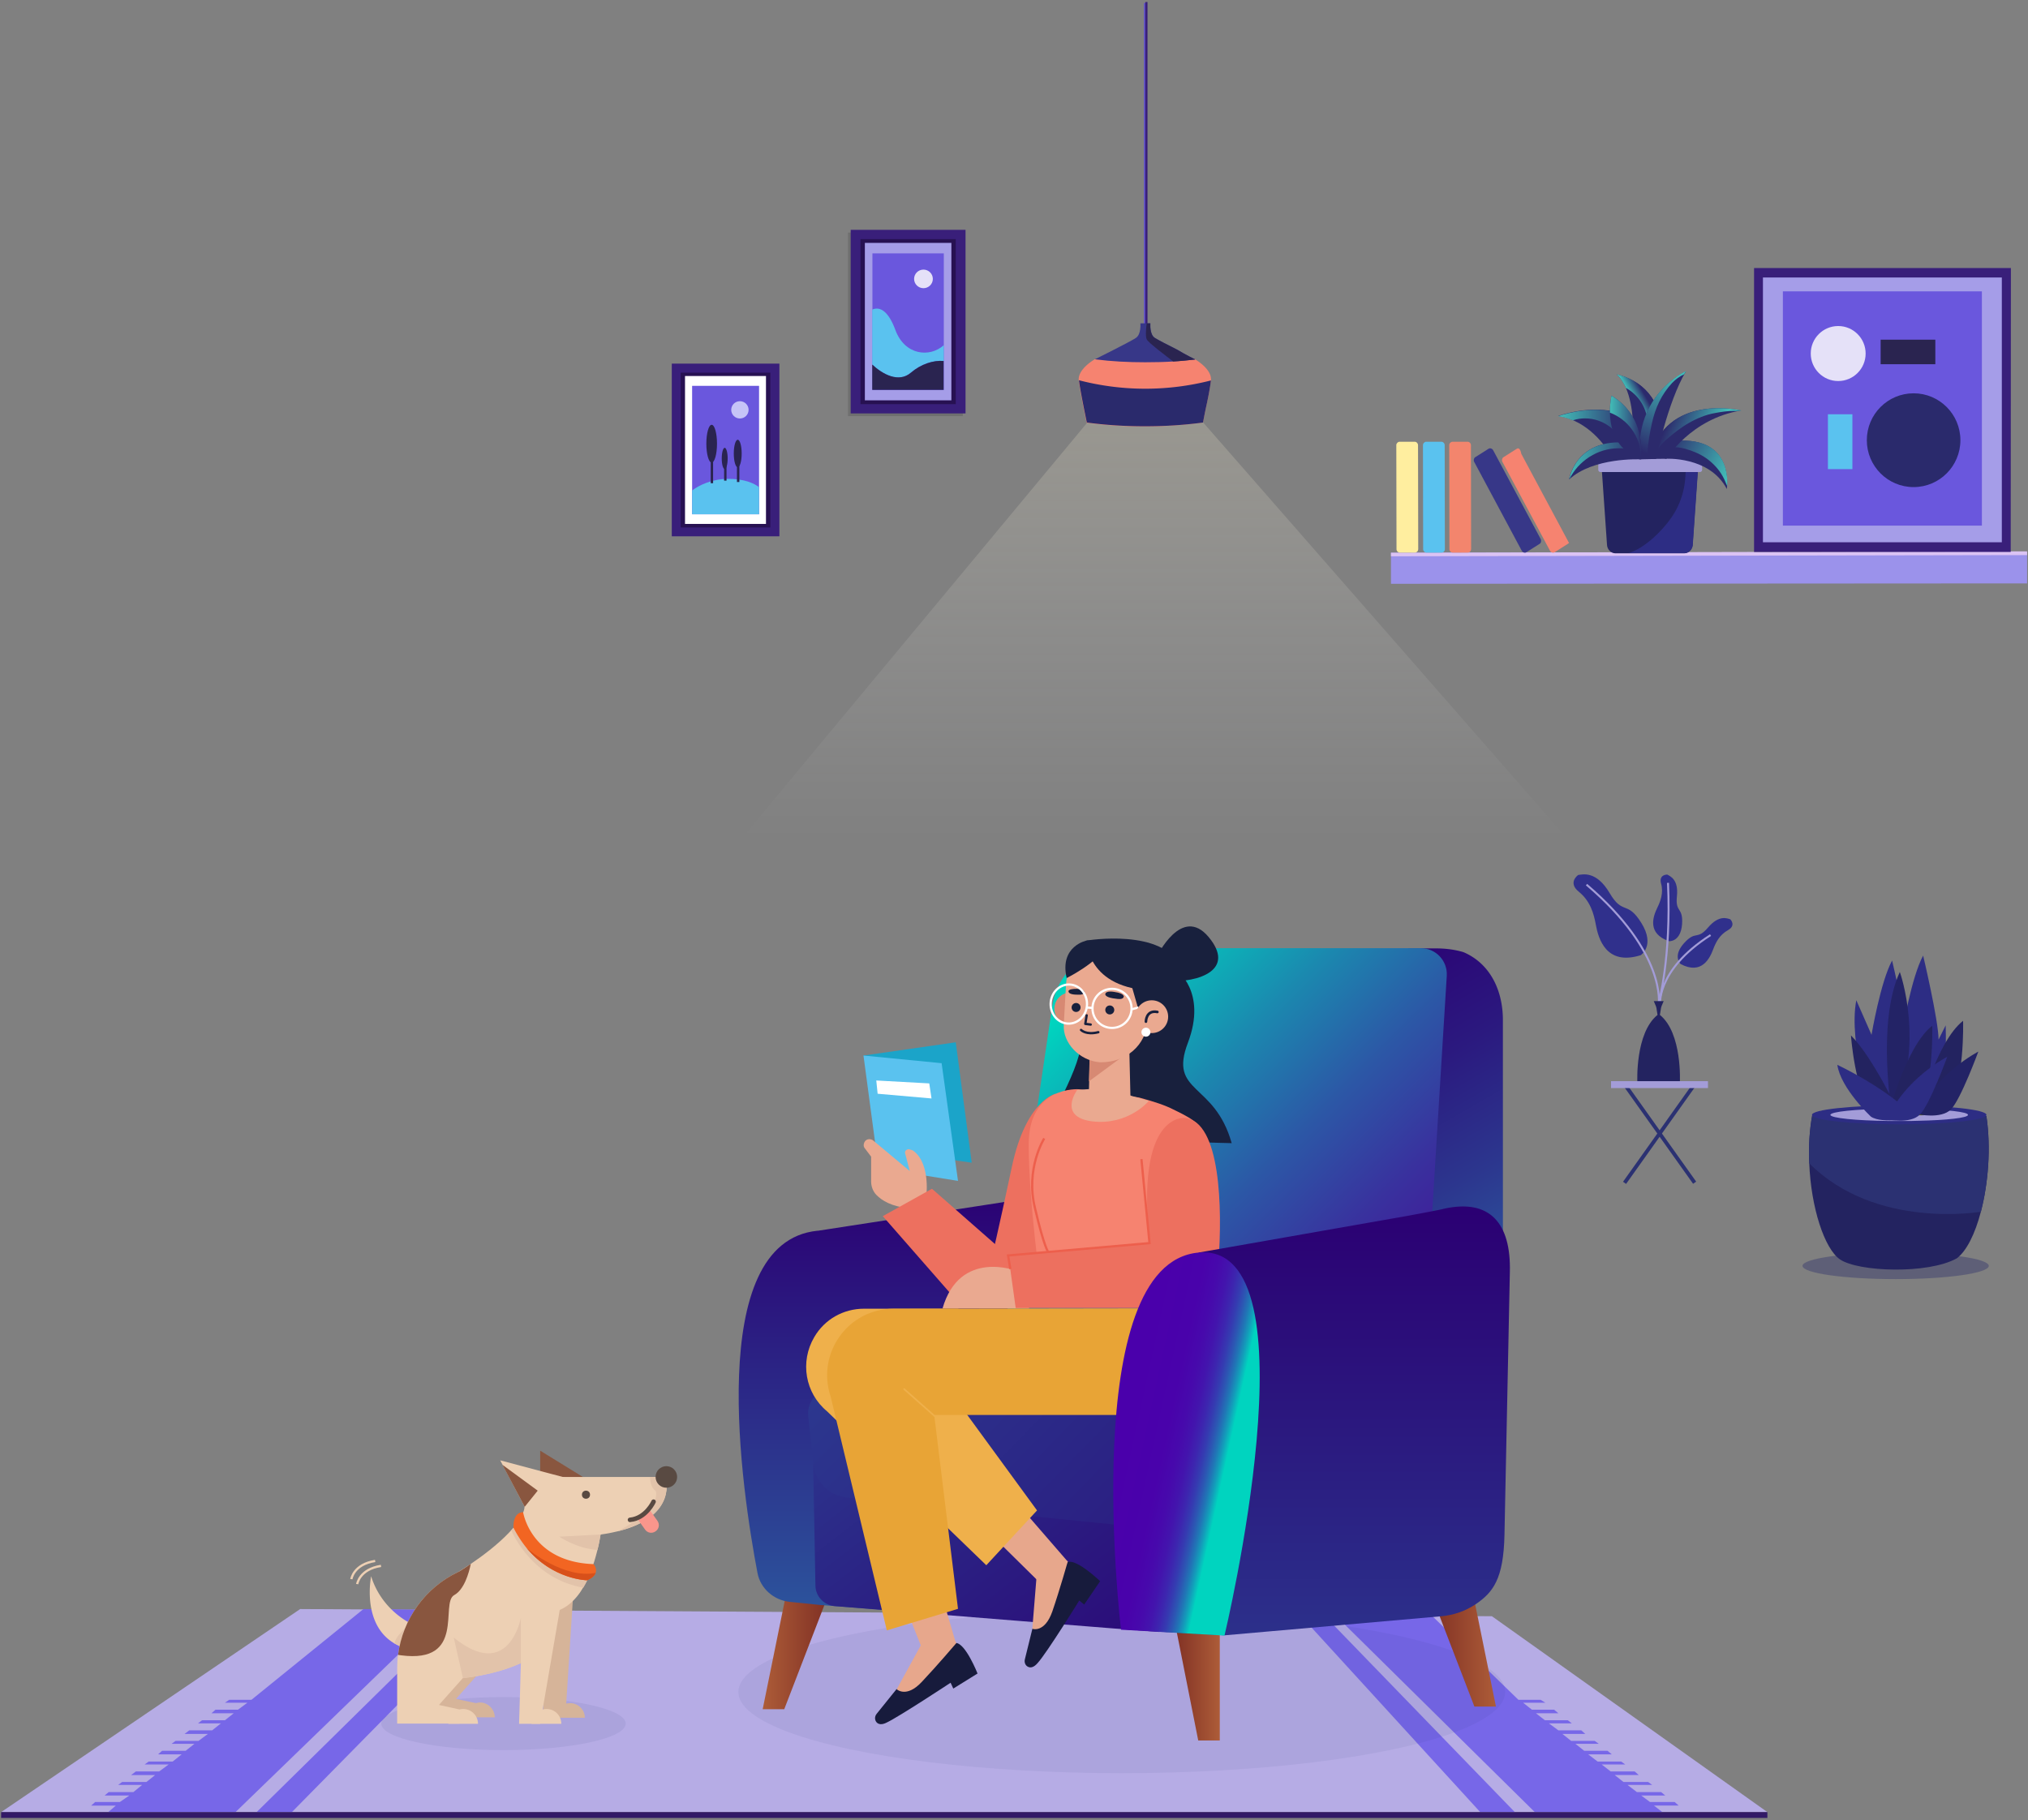 <svg width="840" height="754" viewBox="0 0 840 754" xmlns="http://www.w3.org/2000/svg"><rect x="0" y="0" width="840" height="754" fill="#808080" stroke="none"/><defs><linearGradient x1="50.924%" y1="-120.336%" x2="50.015%" y2="88.341%" id="a"><stop stop-color="#DCE078" offset="0%"/><stop stop-color="#97A100" offset="100%"/></linearGradient><linearGradient x1="-594.065%" y1="200.289%" x2="-210.243%" y2="110.726%" id="b"><stop stop-color="#FDAE91" offset=".644%"/><stop stop-color="#FE393B" offset="92.92%"/></linearGradient><linearGradient x1="-593.11%" y1="196.816%" x2="-194.513%" y2="105.911%" id="c"><stop stop-color="#FDAE91" offset=".644%"/><stop stop-color="#FE393B" offset="92.92%"/></linearGradient><linearGradient x1="-495.024%" y1="172.133%" x2="-133.5%" y2="91.12%" id="d"><stop stop-color="#FDAE91" offset=".644%"/><stop stop-color="#FE393B" offset="92.92%"/></linearGradient><linearGradient x1="-406.837%" y1="143.847%" x2="-79.564%" y2="77.457%" id="e"><stop stop-color="#FDAE91" offset=".644%"/><stop stop-color="#FE393B" offset="92.92%"/></linearGradient><linearGradient x1="-329.016%" y1="117.857%" x2="-32.92%" y2="66.647%" id="f"><stop stop-color="#FDAE91" offset=".644%"/><stop stop-color="#FE393B" offset="92.92%"/></linearGradient><linearGradient x1="-275.842%" y1="101.866%" x2="4.25%" y2="59.784%" id="g"><stop stop-color="#FDAE91" offset=".644%"/><stop stop-color="#FE393B" offset="92.92%"/></linearGradient><linearGradient x1="-232.05%" y1="95.294%" x2="38.3%" y2="54.346%" id="h"><stop stop-color="#FDAE91" offset=".644%"/><stop stop-color="#FE393B" offset="92.92%"/></linearGradient><linearGradient x1="-188.912%" y1="92.758%" x2="70.175%" y2="47.949%" id="i"><stop stop-color="#FDAE91" offset=".644%"/><stop stop-color="#FE393B" offset="92.92%"/></linearGradient><linearGradient x1="-151.366%" y1="86.879%" x2="99.365%" y2="41.917%" id="j"><stop stop-color="#FDAE91" offset=".644%"/><stop stop-color="#FE393B" offset="92.92%"/></linearGradient><linearGradient x1="-115.86%" y1="79.389%" x2="127.03%" y2="37.898%" id="k"><stop stop-color="#FDAE91" offset=".644%"/><stop stop-color="#FE393B" offset="92.92%"/></linearGradient><linearGradient x1="0%" y1="50%" x2="100%" y2="50%" id="m"><stop stop-color="#7E2E23" offset=".644%"/><stop stop-color="#AD5C38" offset="100%"/></linearGradient><linearGradient x1="100%" y1="50%" x2="0%" y2="50%" id="n"><stop stop-color="#7E2E23" offset=".644%"/><stop stop-color="#AD5C38" offset="100%"/></linearGradient><linearGradient x1="0%" y1="50%" x2="100%" y2="50%" id="o"><stop stop-color="#7E2E23" offset=".644%"/><stop stop-color="#AD5C38" offset="100%"/></linearGradient><linearGradient x1="50%" y1="0%" x2="50%" y2="100%" id="p"><stop stop-color="#2B0073" offset="0%"/><stop stop-color="#2C539C" offset="100%"/></linearGradient><linearGradient x1="139.285%" y1="109.698%" x2="-110.987%" y2="-47.052%" id="q"><stop stop-color="#2B0073" offset="0%"/><stop stop-color="#2C539C" offset="100%"/></linearGradient><linearGradient x1="42.95%" y1="-17.846%" x2="51.148%" y2="63.39%" id="r"><stop stop-color="#2B0073" offset="0%"/><stop stop-color="#2B0676" offset="18.82%"/><stop stop-color="#2B197F" offset="45.11%"/><stop stop-color="#2C368E" offset="75.63%"/><stop stop-color="#2C539C" offset="100%"/></linearGradient><linearGradient x1="166.626%" y1="63.135%" x2="15.515%" y2="45.363%" id="s"><stop stop-color="#2B0073" offset="0%"/><stop stop-color="#2C539C" offset="100%"/></linearGradient><linearGradient x1="12.356%" y1="17.763%" x2="117.543%" y2="112.137%" id="t"><stop stop-color="#00D4BF" offset="0%"/><stop stop-color="#06C2BB" offset="5.418%"/><stop stop-color="#1B88AF" offset="24.26%"/><stop stop-color="#2C57A6" offset="42.47%"/><stop stop-color="#39319E" offset="59.59%"/><stop stop-color="#421698" offset="75.38%"/><stop stop-color="#480695" offset="89.33%"/><stop stop-color="#4A0094" offset="100%"/></linearGradient><linearGradient x1="241.261%" y1="119.222%" x2="-132.989%" y2="-20.035%" id="u"><stop stop-color="#2B0073" offset="0%"/><stop stop-color="#2C539C" offset="100%"/></linearGradient><linearGradient x1="50%" y1="2.687%" x2="50%" y2="171.631%" id="v"><stop stop-color="#2B0073" offset="0%"/><stop stop-color="#2C539C" offset="100%"/></linearGradient><linearGradient x1="62.201%" y1="54.385%" x2="22.667%" y2="40.316%" id="w"><stop stop-color="#00D4BF" offset="0%"/><stop stop-color="#05C6BE" offset="1.387%"/><stop stop-color="#139DBA" offset="5.898%"/><stop stop-color="#2077B6" offset="10.96%"/><stop stop-color="#2C57B3" offset="16.47%"/><stop stop-color="#353BB1" offset="22.56%"/><stop stop-color="#3D25AF" offset="29.43%"/><stop stop-color="#4314AD" offset="37.46%"/><stop stop-color="#4709AC" offset="47.4%"/><stop stop-color="#4902AB" offset="61.33%"/><stop stop-color="#4A00AB" offset="100%"/></linearGradient><linearGradient x1="58.068%" y1="105.6%" x2="36.874%" y2="-2.996%" id="y"><stop stop-color="#545C1E" offset="0%"/><stop stop-color="#8A8706" offset="100%"/></linearGradient><linearGradient x1="50%" y1="100%" x2="50%" y2=".205%" id="z"><stop stop-color="#545C1E" offset="0%"/><stop stop-color="#DBC206" offset="100%"/></linearGradient><linearGradient x1="43.687%" y1="50.108%" x2="66.558%" y2="32.287%" id="A"><stop stop-color="#42BEB8" offset="0%"/><stop stop-color="#2C2A6C" offset="100%"/></linearGradient><linearGradient x1=".177%" y1="50%" x2="100%" y2="50%" id="B"><stop stop-color="#42BEB8" offset="0%"/><stop stop-color="#2C2A6C" offset="100%"/></linearGradient><linearGradient x1="109.343%" y1="62.528%" x2="6.094%" y2="21.153%" id="C"><stop stop-color="#42BEB8" offset="0%"/><stop stop-color="#2C2A6C" offset="100%"/></linearGradient><linearGradient x1="76.043%" y1="59.058%" x2="20.761%" y2="41.294%" id="D"><stop stop-color="#42BEB8" offset="0%"/><stop stop-color="#2C2A6C" offset="100%"/></linearGradient><linearGradient x1="63.099%" y1="-.904%" x2="33.411%" y2="96.768%" id="E"><stop stop-color="#42BEB8" offset="0%"/><stop stop-color="#2C2A6C" offset="100%"/></linearGradient><linearGradient x1="0%" y1="50%" x2="100%" y2="50%" id="F"><stop stop-color="#42BEB8" offset="0%"/><stop stop-color="#2C2A6C" offset="100%"/></linearGradient><linearGradient x1=".154%" y1="50%" x2="100.01%" y2="50%" id="G"><stop stop-color="#42BEB8" offset="0%"/><stop stop-color="#2C2A6C" offset="100%"/></linearGradient><linearGradient x1="3.464%" y1="50%" x2="101.282%" y2="50%" id="H"><stop stop-color="#6252D2" offset="0%"/><stop stop-color="#5044AD" offset="100%"/></linearGradient><linearGradient x1="50.003%" y1="-1.879%" x2="50.003%" y2="88.609%" id="I"><stop stop-color="#0A76E8" offset="0%"/><stop stop-color="#FFF5D3" stop-opacity=".781" offset="2.402%"/><stop stop-color="#FFFBEB" stop-opacity=".49" offset="38.75%"/><stop stop-color="#FFFEFA" stop-opacity=".222" offset="72.25%"/><stop stop-color="#FFF" stop-opacity="0" offset="100%"/></linearGradient><radialGradient cx="-791.362%" cy="-306.2%" fx="-791.362%" fy="-306.2%" r="1234.078%" gradientTransform="matrix(1 0 0 .423 0 -1.767)" id="l"><stop stop-color="#FFF" offset="0%"/><stop offset="100%"/></radialGradient><radialGradient cx="-71.45%" cy="18.1%" fx="-71.45%" fy="18.1%" r="131.81%" gradientTransform="scale(1 .999)" id="x"><stop stop-color="#FFF" offset="0%"/><stop offset="100%"/></radialGradient></defs><g fill="none" fill-rule="evenodd"><g fill-rule="nonzero"><path fill="#B6ACE5" d="M732.052 750.714H.465l123.869-84.127 493.614 2.978z"/><path fill="#7767E8" d="M184.036 666.96l-86.485 83.754H44.823l3.162-2.699h-10.23l1.675-1.489h10.229l3.906-2.699h-10.23l1.674-1.396h10.23l3.626-2.978h-9.95l1.674-1.21h10.043l3.627-2.884h-9.95l1.953-1.49h9.671l3.906-2.884h-9.95l1.673-1.21h9.95l3.72-2.978h-9.764l1.674-1.489h9.764l3.627-2.885h-9.485l1.674-1.21h9.485l3.906-2.884H76.44l1.953-1.49h9.486l3.627-2.884H82.02l1.674-1.303h9.485l3.627-2.885H87.6l1.674-1.489h9.3l3.905-2.885h-9.3l1.767-1.21h9.207l46.404-37.596zm369.094 2.233l82.58 81.52h52.82l-3.44-2.698h10.23l-1.674-1.489h-10.23l-3.627-2.699h9.95l-1.673-1.396h-10.044l-3.905-2.978h10.23l-1.675-1.21h-10.23l-3.626-2.884h9.95l-1.673-1.49h-9.95l-3.72-2.884h9.764l-1.674-1.21h-9.765l-3.905-2.978h9.764l-1.767-1.489h-9.671l-3.627-2.885h9.671l-1.673-1.21h-9.765l-3.627-2.884h9.486l-1.674-1.49h-9.486l-3.905-2.884h9.485l-1.674-1.303h-9.485l-3.72-2.885h9.3l-1.767-1.489H634.5l-3.627-2.885h9.207l-1.953-1.21h-9.207l-35.8-34.803zm-446.837 81.521h14.6l82.486-83.755h-11.996zm521.141 0h-14.322L538.531 669.1l9.95.093z"/><path fill="#321967" d="M.465 750.714h731.587v2.42H.465z"/></g><g transform="translate(42.777 337.9)"><path d="M481.34 202.407c6.416 41.04 4.184 58.256 4.184 58.256l-7.254 3.536 3.07-61.792z" fill="url(#a)" fill-rule="nonzero"/><path d="M479.851 261.873c0 4.653-1.023 13.866-1.023 13.866l-.837.372.744-7.538c.186-1.489 0-2.978-.372-4.467l1.488-2.233zm-1.953.744c0 4.653-1.022 13.866-1.022 13.866l-.837.372.744-7.538c.186-1.488 0-2.977-.372-4.466l1.487-2.234zm-1.952.745c0 4.653-1.023 13.866-1.023 13.866l-.837.372.744-7.538c.186-1.489 0-2.978-.372-4.467l1.488-2.233zm-1.86.744c0 4.653-1.023 13.866-1.023 13.866l-.837.372.744-7.538c.186-1.489 0-2.977-.28-4.466l1.396-2.234zm-1.953.744c0 4.654-1.023 13.867-1.023 13.867l-.837.372.744-7.538c.186-1.489 0-2.978-.28-4.467l1.396-2.233zm-1.86.745c0 4.653-1.116 13.866-1.116 13.866l-.837.372.744-7.538c.186-1.489 0-2.978-.279-4.466l1.488-2.234zm-1.953.745c0 4.653-1.116 13.866-1.116 13.866l-.837.372.744-7.538c.186-1.489 0-2.978-.279-4.467l1.488-2.233zm-1.86.744c0 4.653-1.116 13.866-1.116 13.866l-.837.372.744-7.538c.186-1.489 0-2.978-.279-4.467l1.488-2.233zm-1.86.745c0 4.653-1.116 13.866-1.116 13.866l-.837.372.744-7.538c.186-1.49 0-2.978-.279-4.467l1.488-2.233zm-1.953.744c0 4.653-1.116 13.866-1.116 13.866l-.837.372.744-7.538c.186-1.489 0-2.978-.279-4.467l1.488-2.233zm-1.86.744c0 4.654-1.115 13.867-1.115 13.867l-.837.372.744-7.538a12.094 12.094 0 00-.28-4.467l1.488-2.234zm-1.952.745c0 4.653-1.116 13.866-1.116 13.866l-.837.372.744-7.538a12.094 12.094 0 00-.28-4.467l1.489-2.233zm-1.86.744c0 4.653-1.116 13.867-1.116 13.867l-.837.372.744-7.538a12.094 12.094 0 00-.28-4.467l1.489-2.234zm-1.86.652c0 4.653-1.116 13.866-1.116 13.866l-.837.372.744-7.538a12.094 12.094 0 00-.28-4.467l1.489-2.233zm-1.953.744c0 4.653-1.116 13.866-1.116 13.866l-.837.373.837-7.538a12.094 12.094 0 00-.279-4.467l1.395-2.234zm-1.86.745c-.093 4.653-1.209 13.866-1.209 13.866l-.837.372.837-7.538a12.094 12.094 0 00-.279-4.467l1.488-2.233zm-1.86.744c-.093 4.653-1.209 13.866-1.209 13.866l-.837.373.837-7.538a12.094 12.094 0 00-.279-4.467l1.488-2.234zm-1.952.745c-.094 4.653-1.21 13.866-1.21 13.866l-.837.372.837-7.538a12.094 12.094 0 00-.279-4.467l1.488-2.233zm-1.86.744c-.094 4.653-1.21 13.866-1.21 13.866l-.837.28.837-7.538a12.094 12.094 0 00-.279-4.467l1.488-2.14zm-1.86.745c-.094 4.653-1.21 13.866-1.21 13.866l-.836.372.837-7.538a12.094 12.094 0 00-.28-4.467l1.488-2.233zm-1.953.651c-.093 4.653-1.21 13.866-1.21 13.866l-.836.373.837-7.538a12.094 12.094 0 00-.28-4.467l1.489-2.234zm-1.86.744c-.093 4.654-1.21 13.867-1.21 13.867l-.836.372.837-7.538a12.094 12.094 0 00-.28-4.467l1.489-2.233zm-1.86.745c-.093 4.653-1.21 13.866-1.21 13.866l-.836.372.837-7.537a12.094 12.094 0 00-.28-4.467l1.489-2.234zm-1.86.745c-.093 4.653-1.209 13.866-1.209 13.866l-.837.372.837-7.538a12.094 12.094 0 00-.279-4.467l1.488-2.233zm-1.86.744c-.093 4.653-1.209 13.773-1.209 13.773l-.837.372.837-7.538a12.094 12.094 0 00-.279-4.466l1.488-2.14zm-1.86.652c-.093 4.653-1.209 13.773-1.209 13.773l-.837.372.837-7.538a12.094 12.094 0 00-.279-4.467l1.488-2.14z" fill="#FFBCA1" fill-rule="nonzero"/><g fill-rule="nonzero"><path d="M8.792 4.797L2.096 1.912C1.817 1.261 1.631.61 1.26.051l6.696 2.792c.279.651.65 1.303.837 1.954z" fill="url(#b)" transform="translate(416.379 181.231)"/><path fill="url(#c)" d="M10.373 15.034l-7.254-2.978.093-1.49 7.068 2.886z" transform="translate(416.379 181.231)"/><path fill="url(#d)" d="M10.838 24.898l-7.998-3.35v-1.489l7.905 3.257z" transform="translate(416.379 181.231)"/><path fill="url(#e)" d="M11.303 34.763l-7.719-3.258-1.116.652v-1.675l1.023-.559 7.068 2.978.65.28z" transform="translate(416.379 181.231)"/><path fill="url(#f)" d="M11.768 44.627l-7.16-2.978-2.605 1.303.093-1.582 2.511-1.303 7.068 2.978z" transform="translate(416.379 181.231)"/><path fill="url(#g)" d="M11.954 52.816v1.49L5.724 51.7 1.63 53.84v-1.675l4-2.047z" transform="translate(416.379 181.231)"/><path fill="url(#h)" d="M11.954 62.402v1.582L6.746 61.75 1.26 64.635v-1.582l5.394-2.792z" transform="translate(416.379 181.231)"/><path fill="url(#i)" d="M11.954 72.08v1.582l-4.185-1.768-6.975 3.63.093-1.676 6.789-3.536z" transform="translate(416.379 181.231)"/><path fill="url(#j)" d="M11.954 81.758v1.49l-3.162-1.304-7.533 4.002-.837-.093.093-1.396h.372L8.7 80.362z" transform="translate(416.379 181.231)"/><path fill="url(#k)" d="M11.954 91.343v1.583l-2.046-.838-7.626 3.909-2.232-.373.093-1.303 1.767.28 7.905-4.095z" transform="translate(416.379 181.231)"/></g><ellipse fill="#2B3172" fill-rule="nonzero" opacity=".068" cx="421.868" cy="363.047" rx="158.811" ry="33.635"/><path d="M430.006 173.651c19.622 7.445 3.627 108.509 3.627 108.509l43.428-21.032s7.347-89.059-11.996-93.433l-35.059 5.956z" fill="url(#l)" fill-rule="nonzero"/><path fill="url(#m)" fill-rule="nonzero" d="M563.453 303.192l13.392 65.887h-8.928l-19.622-50.998z"/><path fill="url(#n)" fill-rule="nonzero" d="M286.516 304.401l-13.391 65.794h8.927l19.622-50.904z"/><path fill="url(#o)" fill-rule="nonzero" d="M462.461 318.454v64.677h-8.927l-11.066-55.837z"/><path d="M428.984 186.773l-.373 84.964c-.093 12.842-6.51 24.661-17.297 31.362l-86.67 26.056-27.62-2.14-12.647-1.303c-6.696-.651-12.182-5.583-13.391-11.912-6.51-34.153-22.133-136.985 24.736-141.824h.28l97.736-15.076h.093c17.948-2.885 35.245 11.633 35.153 29.873z" fill="url(#p)" fill-rule="nonzero"/><path d="M437.446 338.182c-5.208-.279-105.456-8.375-134.47-10.702-4.464-.372-7.905-4.001-7.998-8.468l-.93-50.346s117.638 20.287 126.566 20.287c8.927.093 16.832 49.23 16.832 49.23z" fill="url(#q)" fill-rule="nonzero"/><path d="M540.577 54.999h11.531c3.348 0 6.789.372 10.043 1.21a9.89 9.89 0 012.325.837c10.416 5.025 15.251 15.914 15.251 27.64V220.18l-19.621 59.187-19.622-10.702 7.16-59.931-7.067-153.736z" fill="url(#r)" fill-rule="nonzero"/><path d="M446.001 220.088l-18.227 28.29-.279.652-132.145-9.12c1.302-1.21 2.883-2.047 4.743-2.512l16.553-4.002 55.61-13.308h73.745z" fill="url(#s)" fill-rule="nonzero"/><path d="M546.993 220.088H372.257l20.83-141.359c2.046-13.68 13.764-23.823 27.527-23.823H545.69c6.231 0 11.16 5.211 10.788 11.446l-9.486 153.736z" fill="url(#t)" fill-rule="nonzero"/><path d="M437.446 249.03v46.53L308.09 282.533c-7.347-.744-13.206-6.514-13.95-13.866l-2.138-19.729c-.372-3.536.93-6.886 3.44-9.12l132.331 8.562 9.672.651z" fill="url(#u)" fill-rule="nonzero"/><path d="M444.327 63.84s13.02 8.933 4.93 30.244c-8.091 21.218 10.972 16.1 18.133 41.598l-79.696-2.047s16.832-28.011 17.204-38.992c.186-10.981-4.929-34.247 17.204-32.478l22.225 1.675z" fill="#18203D" fill-rule="nonzero"/><g fill-rule="nonzero"><path fill="#1BA4C9" d="M314.88 99.389l38.22-5.49 6.603 49.88-33.107-4.746z"/><path fill="#5AC2EF" d="M314.88 99.389l6.23 46.623 32.92 5.305-6.789-48.764z"/><path fill="#FFF" d="M320.18 109.718l.558 5.491 22.319 1.954-.93-6.235z"/><path d="M340.825 158.575s2.046-13.773-4.93-19.45c-.557-.558-1.487-.744-2.23-.93-1.117 0-1.86.93-1.489 1.861l1.86 7.166-15.158-12.656c-.93-.745-2.418-.745-3.255.186-.744.93-.93 2.233-.186 3.07l2.604 3.444v10.237c0 2.047.744 4.187 2.232 5.676 2.232 2.234 6.045 4.747 13.577 5.491l6.975-4.095z" fill="#EAA990"/><path fill="#ED705F" d="M343.242 154.574l37.012 32.478-26.596 14.052-30.781-35.177z"/><path d="M394.482 115.21s-12.275 2.605-18.133 30.244c-5.86 27.639-8.463 38.155-8.463 38.155l27.247 5.862 4.185-41.598-4.836-32.664z" fill="#ED705F"/></g><path d="M404.06 113.348s-20.737-1.49-20.737 22.707c0 24.382 5.115 59.745 5.115 59.745h54.402l13.019-62.351c.744-5.49-7.719-9.306-12.647-11.726-3.255-1.675-7.905-3.257-14.136-4.932l-25.015-3.443z" fill="#F68370" fill-rule="nonzero"/><path d="M389.74 133.728s-7.905 12.47-3.813 28.942c3.813 16.286 5.487 18.147 5.487 18.147" stroke="#ED5F4C" stroke-width=".936"/><path d="M378.394 188.634s-23.62-9.306-30.78 15.541h35.895l-5.115-15.541z" fill="#EAA990" fill-rule="nonzero"/><path d="M447.954 125.26s-20.552-2.606-14.507 51.648l-58.586 5.119 3.068 21.962h66.584c10.788-.372 16.646-8.469 17.39-19.078 1.674-22.055.93-58.349-13.949-59.651z" fill="#ED705F" fill-rule="nonzero"/><path stroke="#ED5F4C" stroke-width=".936" d="M375.698 187.796l-.93-5.583 58.586-5.119-3.348-34.804"/><g fill-rule="nonzero"><path d="M384.811 336.973l-3.069 12.47c-.372 1.303.186 2.792 1.488 3.257.93.372 2.232.186 3.813-1.675 3.813-4.188 17.204-25.871 17.204-25.871l2.046 1.675 6.602-9.678s-9.671-9.306-13.39-7.91l-14.694 27.732z" fill="#171B3C"/><path d="M386.67 313.987l-1.859 22.893s5.115 1.86 8.277-7.166c3.068-8.934 6.416-20.753 6.416-20.753l-7.16-4.001-5.673 9.027z" fill="#E7A78C"/><path fill="#E7A78C" d="M399.504 309.054l-32.827-37.875-10.601 15.169 32.92 32.478z"/><path d="M354.216 204.268h-39.15c-8.463 0-16.275 4.374-20.553 11.726-6.044 10.236-3.812 23.265 5.301 30.803l65.933 63.746 21.017-22.706-35.896-49.136 3.348-34.433z" fill="#EFB04B"/></g><g fill-rule="nonzero"><path d="M328.456 362.006l-8.09 10.05c-.93 1.117-.93 2.606 0 3.63.744.744 2.046 1.117 4.185 0 5.114-2.42 26.41-16.472 26.41-16.472l1.116 2.42 10.043-6.235s-4.928-12.47-8.927-12.657l-24.737 19.264z" fill="#171B3C"/><path d="M339.616 341.905l-10.974 20.008s4 3.815 10.416-3.071c6.416-6.794 14.32-16.1 14.32-16.1l-4.928-6.607-8.834 5.77z" fill="#E7A78C"/><path fill="#E7A78C" d="M353.1 342.65l-14.042-48.02-16.181 9.492 17.11 43.087z"/></g><path d="M447.117 204.082s13.205 34.99-17.948 44.204h-84.997l9.858 80.311-29.48 8.934-23.248-96.783c-6.045-17.96 7.16-36.48 26.038-36.48l119.777-.186z" fill="#E8A436" fill-rule="nonzero"/><path d="M346.032 250.24l-14.507-12.842" stroke="#EFB04B" stroke-width=".662"/><g transform="translate(391.507 45.6)"><path d="M15.81 6.142S47.705.838 54.773 17.309c5.114 11.912-4.371 31.734-19.622 35.922-14.507 4.001-5.859-40.668-5.859-40.668L15.81 6.142z" fill="#18203D" fill-rule="nonzero"/><ellipse fill="#D78973" fill-rule="nonzero" cx="9.206" cy="34.432" rx="6.789" ry="6.793"/><path d="M17.111 53.79l-.372 14.889c-.186 5.118 2.976 8.096 8.09 8.282 4.371 0 8.649-2.233 9.114-6.421l-.558-23.451-16.274 6.7z" fill="#EAA990" fill-rule="nonzero"/><path fill="#D78973" fill-rule="nonzero" d="M16.739 64.491l18.692-13.773-18.32 1.675z"/><path d="M21.296 56.58c-8.835-.744-15.344-8.282-14.972-15.354l.93-16.844c.372-8.934 7.904-15.913 16.832-15.727 9.113.186 18.133 7.724 17.947 16.844l-.93 13.586c-.557 10.516-9.113 17.682-19.807 17.496z" fill="#EAA990" fill-rule="nonzero"/><path fill="#18203D" fill-rule="nonzero" d="M32.641 18.612l5.208 18.147L50.96 24.103z"/><g transform="translate(0 24.054)"><path stroke="#18203D" stroke-width=".977" stroke-linecap="round" stroke-linejoin="round" d="M15.81 13.077l-.559 3.537 2.232.279"/><path d="M27.34 3.399s-3.626-.744-3.812.93c0 0-.186 1.117 3.068 1.676 3.255.558 4.185.372 4.557-.559.28-1.116-2.139-1.86-3.813-2.047zM11.624 2.096s3.07 0 3.255 1.49c0 0 0 1.116-2.79.93-2.79 0-3.627-.559-3.812-1.303-.093-.93 1.86-1.117 3.347-1.117z" fill="#18203D" fill-rule="nonzero"/><ellipse fill="#18203D" fill-rule="nonzero" cx="11.438" cy="9.82" rx="1.86" ry="1.861"/><ellipse fill="#18203D" fill-rule="nonzero" cx="25.387" cy="10.844" rx="1.86" ry="1.861"/><g stroke="#FFF"><ellipse stroke-width=".912" cx="26.317" cy="10.192" rx="8.091" ry="8.096"/><ellipse stroke-width=".922" transform="rotate(92.142 8.427 8.404)" cx="8.427" cy="8.404" rx="8.096" ry="7.533"/><path d="M15.623 9.82l2.604.186m16.273.559l2.79-.745" stroke-width=".912"/></g><path d="M13.484 19.126s2.046 2.234 7.16.93" stroke="#18203D" stroke-width=".977" stroke-linecap="round" stroke-linejoin="round"/></g><path d="M15.81 6.142S4.463 8.375 7.532 21.683c0 0 12.275-6.049 16.46-13.028l-8.184-2.513z" fill="#18203D" fill-rule="nonzero"/><path d="M15.809 6.142s-.186 20.194 28.177 20.753c0 0 3.627-9.307-3.068-15.17-6.696-5.862-25.109-5.583-25.109-5.583z" fill="#18203D" fill-rule="nonzero"/><g transform="translate(35.338 30.71)"><ellipse fill="#EAA990" fill-rule="nonzero" cx="7.44" cy="6.98" rx="6.789" ry="6.793"/><path d="M5.022 9.027s0-4.932 4.742-4.002" stroke="#18203D" stroke-width="1.093" stroke-linecap="round" stroke-linejoin="round"/><ellipse fill="#FFF" fill-rule="nonzero" cx="5.022" cy="13.401" rx="1.86" ry="1.861"/></g><path d="M44.916 12.75s10.23-21.405 21.389-8.097C77.65 18.24 62.492 23.544 49.287 22.986l-4.37-10.237z" fill="#18203D" fill-rule="nonzero"/><path d="M32.641 69.982l8.928 2.605s-8.463 10.237-23.435 8.469c-14.507-1.861-6.23-13.029-6.23-13.029l8.09-.558 12.647 2.513z" fill="#EAA990" fill-rule="nonzero"/></g><path d="M540.577 165.741l-86.857 15.262-10.694 131.215-5.58 25.871 26.968 1.49 89.926-7.91c5.022-.466 9.857-2.141 14.042-4.933 7.254-4.932 11.624-10.423 11.996-28.849l2.232-108.974c.465-19.822-8.09-30.338-27.34-26.057 0 .186-14.693 2.885-14.693 2.885z" fill="url(#v)" fill-rule="nonzero"/><path d="M421.544 337.252l42.87 2.42s39.058-163.043-10.694-158.67c-50.403 4.375-32.176 156.25-32.176 156.25z" fill="url(#w)" fill-rule="nonzero"/><path d="M410.85 253.311l-.094.28.093-.28c-.093.093-.093 0 0 0z" fill="url(#x)" fill-rule="nonzero"/></g><g transform="translate(145.071 600.886)"><path d="M26.41 72.308l-3.533 9.678-1.674-.558c-.28-.093-.558-.28-.837-.372a45.067 45.067 0 01-2.14-1.117l-.836-.558C4.743 71.005 8.648 52.114 8.648 52.114 13.391 67.19 26.41 72.308 26.41 72.308z" fill="#EDD0B4" fill-rule="nonzero"/><path d="M22.784 73.797l-1.488 7.538c-.28-.093-.558-.28-.837-.372a45.607 45.607 0 01-2.14-1.117c.93-3.443 4.465-6.049 4.465-6.049z" fill="#E2C3AA" fill-rule="nonzero"/><ellipse fill="#2B3172" fill-rule="nonzero" opacity=".082" cx="63.48" cy="113.162" rx="50.626" ry="10.981"/><path d="M53.75 104.414c-.557 0-1.115.093-1.673.28l-8.277-1.769 9.95-11.167s20.18-1.954 30.596-10.33H26.503v29.128h33.385c-.093-3.35-2.79-6.142-6.137-6.142z" fill="#D6B499" fill-rule="nonzero"/><path d="M91.042 104.693c-.558 0-1.116.093-1.581.186l4.463-70.167-11.81-1.303-2.325 77.333h17.39c0-3.257-2.697-6.049-6.137-6.049z" fill="#D6B499" fill-rule="nonzero"/><path fill="#89563F" fill-rule="nonzero" d="M78.673 14.052V.093L99.225 12.75z"/><path d="M110.756 33.502c-6.044 1.489-13.763 2.42-23.713 2.42v-24.94h43.521s5.58 16.285-19.808 22.52z" fill="#EDD0B4" fill-rule="nonzero"/><path d="M110.756 33.502c19.343-10.33 15.716-16.751 15.716-16.751-1.952-1.303-2.231-4.188-2.324-5.77h6.416s5.58 16.286-19.808 22.52z" fill="#E2C3AA" fill-rule="nonzero"/><ellipse fill="#594A42" fill-rule="nonzero" cx="130.936" cy="10.981" rx="4.464" ry="4.467"/><ellipse fill="#594A42" fill-rule="nonzero" cx="97.644" cy="18.333" rx="1.674" ry="1.675"/><path fill="#EDD0B4" fill-rule="nonzero" d="M89.329 11.336L62.12 4.095l10.137 19.263v12.47H86.95z"/><path fill="#EDD0B4" fill-rule="nonzero" d="M92.53 32.571l-13.857 80.684h-8.741l2.325-77.427z"/><path d="M75.14 113.255c0-3.35 2.696-6.142 6.137-6.142 3.44 0 6.138 2.699 6.138 6.142H75.14zm-34.501 0c0-3.35 2.696-6.142 6.137-6.142a6.134 6.134 0 016.138 6.142H40.639zm63.515-81.801s-.093 1.303-.465 3.35c-.28 1.676-.651 3.91-1.302 6.422-.744 2.978-1.674 6.235-2.976 9.492-1.116 2.885-2.604 5.677-4.278 8.19-2.976 4.187-6.881 7.444-11.903 8.096-.65.093-1.302.093-2.046.093-9.3 0-9.206-8.655-6.602-17.775.836-3.07 2.045-6.142 3.254-8.934.372-.837.744-1.768 1.116-2.512 2.418-5.212 4.557-9.12 4.557-9.12l20.645 2.698z" fill="#EDD0B4" fill-rule="nonzero"/><path d="M83.137 74.17c-.558 6.327-6.045 10.794-12.461 13.865-3.813 1.769-7.905 3.071-11.625 4.002-6.788 1.768-12.368 2.233-12.368 2.233l-9.95 11.168 8.462 1.86v5.864h-25.76v-22.8c0-1.954.094-3.816.373-5.677C21.76 69.89 30.968 56.86 44.73 50.345c0 0 2.14-1.302 5.208-3.35 4.557-3.07 11.066-7.91 15.902-13.028 1.209-1.303 2.325-2.513 3.255-3.815 1.674-2.327 2.883-4.653 3.162-6.794.837-6.421 3.998 2.14 6.695 14.425.28 1.302.558 2.698.837 4.001.93 4.374 1.674 9.12 2.325 13.587.558 4.095.93 8.003 1.116 11.447.186 2.884.186 5.397-.093 7.351z" fill="#EDD0B4" fill-rule="nonzero"/><path d="M96.528 56.86c1.21-1.954 2.14-4.002 2.976-6.142-4.836-1.21-12.647-3.722-19.622-8.84-.65-.466-1.302-.931-1.953-1.49-3.347-2.698-6.416-6.049-8.834-10.143-.744.93-1.488 1.954-2.418 2.885 2.51 5.397 11.066 20.38 29.851 23.73zM70.676 69.33v18.798C66.863 89.897 62.77 91.2 59.05 92.13c-6.788 1.675-12.368 2.233-12.368 2.233L42.87 77.52c22.877 18.519 27.806-8.19 27.806-8.19z" fill="#E2C3AA" fill-rule="nonzero"/><path d="M2.883 55.371s.837-6.142 9.857-7.538M.465 53.324s.837-6.142 9.857-7.538" stroke="#EDD0B4" stroke-width=".936"/><path d="M101.643 50.718c-.372 1.024-1.302 2.14-3.534 3.071 0 0-14.135-.186-25.015-13.308a49.268 49.268 0 01-5.487-8.468s-.465-6.328 3.999-6.421c0 0 3.162 20.566 29.107 21.497.093 0 1.58 1.675.93 3.629z" fill="#F26522" fill-rule="nonzero"/><path d="M123.776 24.289l3.44 4.839c1.023 1.396.744 3.35-.744 4.374-1.394 1.023-3.347.744-4.37-.745l-3.441-4.839 5.115-3.63z" fill="#F9968C" fill-rule="nonzero"/><path d="M125.635 21.218s-3.068 6.886-9.764 7.538" stroke="#594A42" stroke-width="1.873" stroke-linecap="round" stroke-linejoin="round"/><path d="M103.689 34.805c-.28 1.675-.651 3.908-1.302 6.42-8.556-.558-15.81-5.49-15.81-5.49l17.112-.93z" fill="#E2C3AA" fill-rule="nonzero"/><path fill="#89563F" fill-rule="nonzero" d="M63.05 5.956l14.6 10.702-5.393 6.7z"/><path d="M101.643 50.718c-.372 1.024-1.302 2.14-3.534 3.071 0 0-14.135-.186-25.015-13.308.837.745 15.623 12.843 28.549 10.237z" fill="#D8501A" fill-rule="nonzero"/><path d="M49.938 46.996c-.837 4.001-2.79 10.702-6.882 12.935-5.951 3.257 5.022 28.477-22.04 24.94-.464-.093-.836-.093-1.208-.186C21.76 69.89 30.968 56.86 44.73 50.345c0 .094 2.14-1.209 5.208-3.35z" fill="#89563F" fill-rule="nonzero"/></g><g fill-rule="nonzero"><path d="M823.758 524.42c0 3.03-17.282 5.486-38.576 5.486-21.295 0-38.577-2.457-38.577-5.486 0-3.03 17.282-5.486 38.577-5.486 21.294 0 38.576 2.456 38.576 5.486z" fill="#292C6B" opacity=".38"/><g transform="translate(749.226 457.526)"><path d="M.164 24.4C.9 42.821 6.47 59.77 12.859 64.19c7.617 5.24 36.529 6.223 48.404-.409 4.014-2.947 7.617-10.153 9.993-19.323 3.03-11.626 4.259-26.364 2.293-39.628L1.802 4.094h-.328C.246 10.644-.164 17.604.164 24.399z" fill="#232360"/><path d="M.164 24.4c27.601 27.674 71.092 20.06 71.092 20.06 3.03-11.627 4.259-26.365 2.293-39.63L1.802 4.095h-.328C.246 10.644-.164 17.604.164 24.399z" fill="#2B3172"/><ellipse fill="#2D2D84" cx="37.43" cy="4.339" rx="36.119" ry="3.93"/><path d="M65.932 4.34c0 1.228-8.764 2.21-20.803 2.456h-.082c-.983 0-2.048.082-3.03.082h-8.764C19.493 6.714 8.927 5.65 8.927 4.339c0-1.31 10.484-2.374 24.162-2.538h8.6c.982 0 1.965 0 2.948.082h.082c12.204.246 21.213 1.228 21.213 2.456z" fill="#A39CD8"/></g><path d="M788.458 459.164s-10.156-28.657-6.716-46.834l6.306 14.329s3.686-21.861 8.518-30.786c0 0 6.389 27.02 6.389 34.798l2.948-5.895s.737 23.99-2.293 35.616l-15.152-1.228z" fill="#2D2D84"/><path d="M26.045 64.6S15.07 40.939 5.733 31.605c0 0 1.556 23.008 8.928 32.26l11.384.737z" fill="url(#y)" transform="translate(773.797 395.3)"/><path d="M794.846 460.31s7.126-28.657 18.265-37.417c0 0 .9 27.019-7.126 37.99l-11.139-.573z" fill="#232360"/><path d="M14.005 65.174S1.475 53.466.082 43.722c0 0 20.394 9.416 32.106 21.78 0 0-13.35 3.029-18.183-.328z" fill="url(#z)" transform="translate(773.797 395.3)"/><path d="M819.417 435.665s-17.855 9.17-24.817 25.955c0 0 9.337 2.047 13.433-1.965 4.095-4.094 11.384-23.99 11.384-23.99z" fill="#232366"/><path d="M775.599 461.21s-10.156-28.656-6.716-46.833l6.306 14.329s3.686-21.861 8.518-30.786c0 0 6.389 27.02 6.389 34.798l2.948-5.895s.737 23.99-2.293 35.616l-15.152-1.228z" fill="#2D2D84"/><path d="M783.707 462.112s-6.552-38.237 3.195-59.443c.081 0 10.893 30.786-3.195 59.443z" fill="#232366"/><path d="M786.983 461.948s-10.975-23.663-20.312-32.997c0 0 1.557 23.008 8.928 32.26l11.384.737z" fill="#232360"/><path d="M782.07 462.357s7.125-28.657 18.264-37.418c0 0 .9 27.02-7.126 37.991l-11.139-.573z" fill="#232360"/><path d="M774.944 462.603s-12.531-11.709-13.924-21.452c0 0 20.394 9.416 32.106 21.78 0 0-13.35 2.947-18.182-.328z" fill="#2D2D84"/><path d="M806.558 437.794s-17.855 9.17-24.816 25.955c0 0 9.337 2.047 13.432-1.965 4.095-4.012 11.384-23.99 11.384-23.99z" fill="#2D2D84"/></g><path d="M653.694 362.477s-4.506 3.103.246 6.942c4.753 3.838 6.227 9.065 7.047 13.639 1.065 5.798 4.26 17.15 18.6 12.658 0 0 6.145-3.92.246-13.393-5.9-9.474-7.62-3.022-13.11-12.333-5.49-9.31-11.062-7.758-13.029-7.513z" fill="#30308C" fill-rule="nonzero"/><path d="M687.043 416.134s3.36-21.316-29.907-49.655" stroke="#A39CD8" stroke-width=".823"/><path d="M716.705 380.852s2.54 2.532-.983 4.492c-3.524 1.96-5.08 5.146-6.146 8.004-1.393 3.675-4.752 10.617-13.438 6.044 0 0-3.523-3.186 1.393-8.657 4.917-5.472 5.326-1.062 9.915-6.452 4.588-5.39 7.948-3.839 9.259-3.43z" fill="#30308C" fill-rule="nonzero"/><path d="M687.617 417.196s-2.376-14.946 20.894-29.81" stroke="#A39CD8" stroke-width=".823"/><path d="M690.567 362.313s-3.606-.081-2.54 3.757c1.065 3.839-.246 7.269-1.557 9.964-1.721 3.512-4.425 10.78 4.916 13.884 0 0 4.752.327 5.326-7.024.492-7.35-2.868-4.573-2.13-11.597.737-7.024-2.868-8.33-4.015-8.984z" fill="#30308C" fill-rule="nonzero"/><path d="M687.043 415.48s5.244-18.784 3.851-49.737" stroke="#A39CD8" stroke-width=".823"/><path d="M687.535 420.462l.328-2.041c.081-.572.163-1.062.327-1.552l.902-2.123h-4.097l.901 2.123c.164.49.328 1.062.328 1.552l.328 2.041c-9.341 7.514-8.358 27.85-8.358 27.85h17.616c0 .082 1.065-20.336-8.276-27.85z" fill="#232360" fill-rule="nonzero"/><g fill-rule="nonzero"><path fill="#2B3172" d="M701.283 490.414l-28.967-40.699 1.27-.898 28.967 40.699z"/><path fill="#2B3172" d="M673.53 490.47l-1.27-.897 28.947-40.714 1.27.897z"/><path fill="#A39CD8" d="M667.296 447.904h40.15v2.858h-40.15z"/></g><g fill-rule="nonzero"><path fill="#9B92EB" d="M576.145 228.98l263.482-.246v12.951l-263.482.164z"/><path fill="#DBC3F4" d="M576.145 228.98l263.482-.574v1.558l-263.482.491z"/><path fill="#A59DE8" d="M728.412 112.997H831.04v113.61H728.41z"/><path d="M832.84 228.656H726.531V111.03h106.39l-.081 117.626zm-102.629-4.016h98.949V114.964h-98.949V224.64z" fill="#391F7A"/><path fill="#6A57DD" d="M738.47 120.703h82.43v97.052h-82.43z"/><g transform="translate(749.85 134.986)"><ellipse fill="#E5E1F8" cx="11.53" cy="11.476" rx="11.367" ry="11.394"/><ellipse fill="#2A2A6C" cx="42.769" cy="47.378" rx="19.381" ry="19.427"/><path fill="#2A2450" d="M29.112 5.738h22.652v10.164H29.112z"/><path fill="#5AC2EF" d="M7.278 36.64h10.14v22.706H7.278z"/></g><path d="M586.04 228.938h-6.215c-.736 0-1.39-.66-1.39-1.402l-.082-43.135c0-.742.654-1.402 1.39-1.402h6.215c.736 0 1.39.66 1.39 1.402l.082 43.052c0 .825-.654 1.485-1.39 1.485z" fill="#FFEE9F"/><path d="M597.08 228.938h-6.215c-.736 0-1.39-.661-1.39-1.405l-.082-43.13c0-.743.654-1.404 1.39-1.404h6.215c.736 0 1.39.661 1.39 1.405l.082 43.129c0 .744-.572 1.405-1.39 1.405z" fill="#5AC2EF"/><path d="M607.956 228.938h-6.215c-.736 0-1.39-.661-1.39-1.405l-.082-43.13c0-.743.654-1.404 1.39-1.404h6.215c.736 0 1.39.661 1.39 1.405l.082 43.129c-.081.744-.572 1.405-1.39 1.405z" fill="#F3856D"/><path d="M637.723 225.295l-5.561 3.525c-.654.328-1.39.082-1.8-.574l-19.789-36.968c-.327-.656-.082-1.557.49-1.885l5.561-3.525c.655-.328 1.39-.082 1.8.574l19.79 36.968c.245.656.163 1.476-.491 1.885z" fill="#373788"/><path d="M649.417 225.295l-5.561 3.525c-.654.328-1.39.082-1.8-.574l-19.79-36.968c-.326-.656-.08-1.557.492-1.885l5.56-3.525c.655-.328 1.39-.082 1.8 2.131l19.79 36.969c.49-.902.245-.082-.491.327z" fill="#F68370"/><path d="M663.318 192.426l2.29 33.033c0 2.05 1.554 3.771 3.517 3.771h28.458c1.962 0 3.516-1.721 3.516-3.77l2.29-33.034h-40.07z" fill="#232360"/><path d="M698.319 192.426c-.082 2.623-.164 5.164-.491 7.705-.818 5.902-3.108 11.312-6.787 15.984-3.108 4.016-7.115 7.95-11.45 10.656a23.196 23.196 0 01-4.987 2.377h23.06c1.963 0 3.517-1.721 3.517-3.77l2.29-33.034h-5.152v.082z" fill="#2D2D84"/><path d="M705.024 194.639a.909.909 0 01-.9.902H662.91c-.491 0-.9-.41-.9-.902v-3.853c0-.492.409-.901.9-.901h41.215c.49 0 .9.41.9.901v3.853z" fill="#A39CD8"/><path d="M676.32 174.72s-.244-14.017-6.705-19.59c0 0 11.612 1.885 16.437 13.033 0 0-5.56 13.689-6.705 17.131l-3.026-10.574z" fill="#2C2A6C"/><path d="M4.334 6.148c5.316 2.95 8.995 8.688 8.995 15.082 0 .492 0 .984-.081 1.476 1.799-4.509 3.68-9.099 3.68-9.099C12.103 2.377.49.574.49.574c1.635 1.393 2.862 3.443 3.843 5.574z" fill="url(#A)" transform="translate(669.125 154.556)"/><path d="M665.608 186.196s-7.278-11.968-20.198-13.853c0 0 11.203-4.344 23.306-1.885 0 0 6.869 11.066 3.843 15.082l-6.95.656z" fill="#2C2A6C"/><path d="M11.122 4.017c7.523 0 13.983 5 16.355 11.803 2.208-4.344-4.17-14.59-4.17-14.59C11.202-1.23 0 3.115 0 3.115c2.126.328 4.17.902 6.051 1.721 1.636-.574 3.353-.82 5.07-.82z" fill="url(#B)" transform="translate(645.41 169.31)"/><path d="M689.65 190.049s18.482-1.23 25.596 12.54c0 0 3.925-25.164-26.986-19.098l1.39 6.558z" fill="#2C2A6C"/><path d="M47.594 31.558c1.635-.082 3.27.164 4.824.574 3.026.82 6.297 2.131 8.832 3.935 2.453 1.721 4.58 3.852 6.215 6.393 1.063 1.64 1.8 3.361 2.535 5.164.327-4.918-.245-23.197-27.15-17.869l.573 2.541c1.39-.082 2.78-.656 4.17-.738z" fill="url(#C)" transform="translate(645.41 153.736)"/><path d="M690.305 190.049s9.976-16.558 30.91-20.001c0 0-31.483-7.541-37.861 20.083l6.95-.082z" fill="#2C2A6C"/><path d="M44.895 28.28c2.862-2.46 5.888-4.919 9.24-6.804 3.272-1.885 7.033-3.443 10.795-4.098 2.617-.492 5.316-.902 8.014-.902.818 0 1.636 0 2.453-.082.164 0 .328-.082.41-.082 0 0-31.484-7.541-37.863 20.082h.245c2.127-2.786 4.007-5.82 6.706-8.114z" fill="url(#D)" transform="translate(645.41 153.736)"/><path d="M685.97 190.13s4.58-23.197 12.349-36.312c0 0-21.508 9.672-19.054 36.476l6.705-.163z" fill="#2C2A6C"/><path d="M38.844 21.476c1.39-6.23 3.925-11.804 8.34-16.558 1.473-1.557 3.19-2.787 4.989-3.606.245-.492.49-.902.736-1.312 0 0-21.507 9.672-19.054 36.476l3.108-.082c-.164-1.639 0-6.475 1.88-14.918z" fill="url(#E)" transform="translate(645.41 153.736)"/><path d="M679.265 190.294s-19.381-.901-29.358 8.361c0 0 2.944-20 29.521-14.426l-.163 6.065z" fill="#2C2A6C"/><path d="M25.105 31.968c3.108 0 6.133.656 8.832 1.803l.082-3.278C8.505 25.165 4.825 43.362 4.579 44.837c3.762-7.54 11.613-12.869 20.526-12.869z" fill="url(#F)" transform="translate(645.41 153.736)"/><path d="M679.51 190.458s3.353-17.131-12.021-26.558c0 0-3.762 15.82 6.787 23.444 1.145.901 5.234 3.114 5.234 3.114z" fill="#2C2A6C"/><path d="M13.002 25.41c.41-4.344.491-17.377-12.184-25.082 0 0-.736 3.033-.654 7.05 7.36 2.786 12.675 9.836 12.838 18.033z" fill="url(#G)" transform="translate(666.671 163.572)"/></g><g fill-rule="nonzero"><path fill="url(#H)" d="M188.624 1.235h1v136.398h-1z" transform="translate(285.2)"/><path fill="#391F7A" d="M474.397.833h.9v136.8h-.9z"/><path fill="url(#I)" opacity=".25" d="M212.6 174.393h-46.89L.656 373.013H386.33z" transform="translate(285.2)"/><path d="M501.565 157.61c-.246 2.374-1.064 6.795-1.882 10.479a215.624 215.624 0 00-1.391 6.959c-3.028.41-6.056.737-9.166.982-4.91.41-9.983.655-14.975.655-8.02 0-16.12-.49-24.059-1.555 0 0-2.7-12.772-3.273-17.52-.49-4.75 6.628-8.76 6.628-8.76h41.571c.082.081 7.12 4.093 6.547 8.76z" fill="#F68370"/><path d="M495.1 148.931c-3.11.327-6.055.655-9.165.819-3.846.245-7.774.327-11.62.327-6.956 0-13.83-.327-20.786-1.228 0 0 14.648-7.286 16.94-8.842 2.29-1.474 1.882-6.058 1.882-6.058h4.173s-.409 4.666 1.882 6.058c1.146.737 5.401 2.947 9.33 4.912 3.6 2.21 7.364 4.012 7.364 4.012z" fill="#373788"/><path d="M495.1 148.931c-3.11.327-6.055.655-9.165.819-3.028-2.375-10.31-7.778-10.966-9.17-.654-1.31-.163-5.567 0-6.631h1.473s-.409 4.666 1.883 6.058c1.145.737 5.4 2.947 9.328 4.912 3.683 2.21 7.447 4.012 7.447 4.012z" fill="#2A2450"/><path d="M501.565 157.61c-.246 2.374-1.064 6.795-1.882 10.479a215.624 215.624 0 00-1.391 6.959c-8.02 1.064-16.04 1.556-24.06 1.556-8.019 0-16.12-.492-24.058-1.556 0 0-2.7-12.772-3.273-17.52a109.4 109.4 0 0054.664.081z" fill="#2A2A6C"/></g><g fill-rule="nonzero"><path fill="#131313" opacity=".146" d="M351.245 96.32h47.565v76.055h-47.565z"/><g transform="translate(352.345 95.05)"><path fill="#391F7A" d="M.016.164h47.565v76.055H.016z"/><path fill="#271152" d="M4.062 4.016h39.473v68.351H4.062z"/><path fill="#A59DE8" d="M5.879 5.573h35.839V70.81H5.879z"/><path fill="#6A57DD" d="M9.017 9.917H38.58v56.632H9.017z"/><ellipse fill="#E5E1F8" cx="30.157" cy="20.489" rx="3.881" ry="3.852"/><path d="M24.954 59.336c4.047-3.524 9.332-5.245 13.626-4.835v-6.557c-5.78 5.246-16.186 4.262-20.067-6.31-2.725-7.376-6.11-9.917-9.579-8.442v22.784c4.294 4.098 10.983 7.786 16.02 3.36z" fill="#5AC2EF"/><path d="M24.954 59.336c-5.037 4.344-11.726.656-16.02-3.36v10.49h29.563V54.501c-4.211-.41-9.414 1.311-13.543 4.835z" fill="#2A2450"/></g></g><g fill-rule="nonzero"><path fill="#391F7A" d="M278.254 150.639h44.574v71.543h-44.574z"/><path fill="#271152" d="M281.935 154.387h37.131v64.128h-37.131z"/><path fill="#FFF" d="M283.734 155.772h33.533v61.276h-33.533z"/><path fill="#6A57DD" d="M286.678 159.847h27.726v53.209h-27.726z"/><g transform="translate(286.597 165.632)"><ellipse fill="#C6C4F7" cx="19.874" cy="4.156" rx="3.599" ry="3.585"/><path d="M15.049 32.756c-6.707 0-12.105 2.608-14.967 4.808v9.86h27.726V36.178c-2.127-1.63-6.053-3.423-12.76-3.423z" fill="#5AC2EF"/><ellipse fill="#2A2450" cx="8.179" cy="18.171" rx="2.208" ry="7.822"/><path fill="#2A2450" d="M7.77 23.549h1v11h-1z"/><ellipse fill="#2A2450" cx="13.577" cy="24.282" rx="1.227" ry="4.4"/><path fill="#2A2450" d="M13.331 27.297h1v6.193h-1z"/><ellipse fill="#2A2450" cx="18.975" cy="22.245" rx="1.636" ry="5.704"/><path fill="#2A2450" d="M18.648 26.156h1v7.904h-1z"/></g></g></g></svg>
